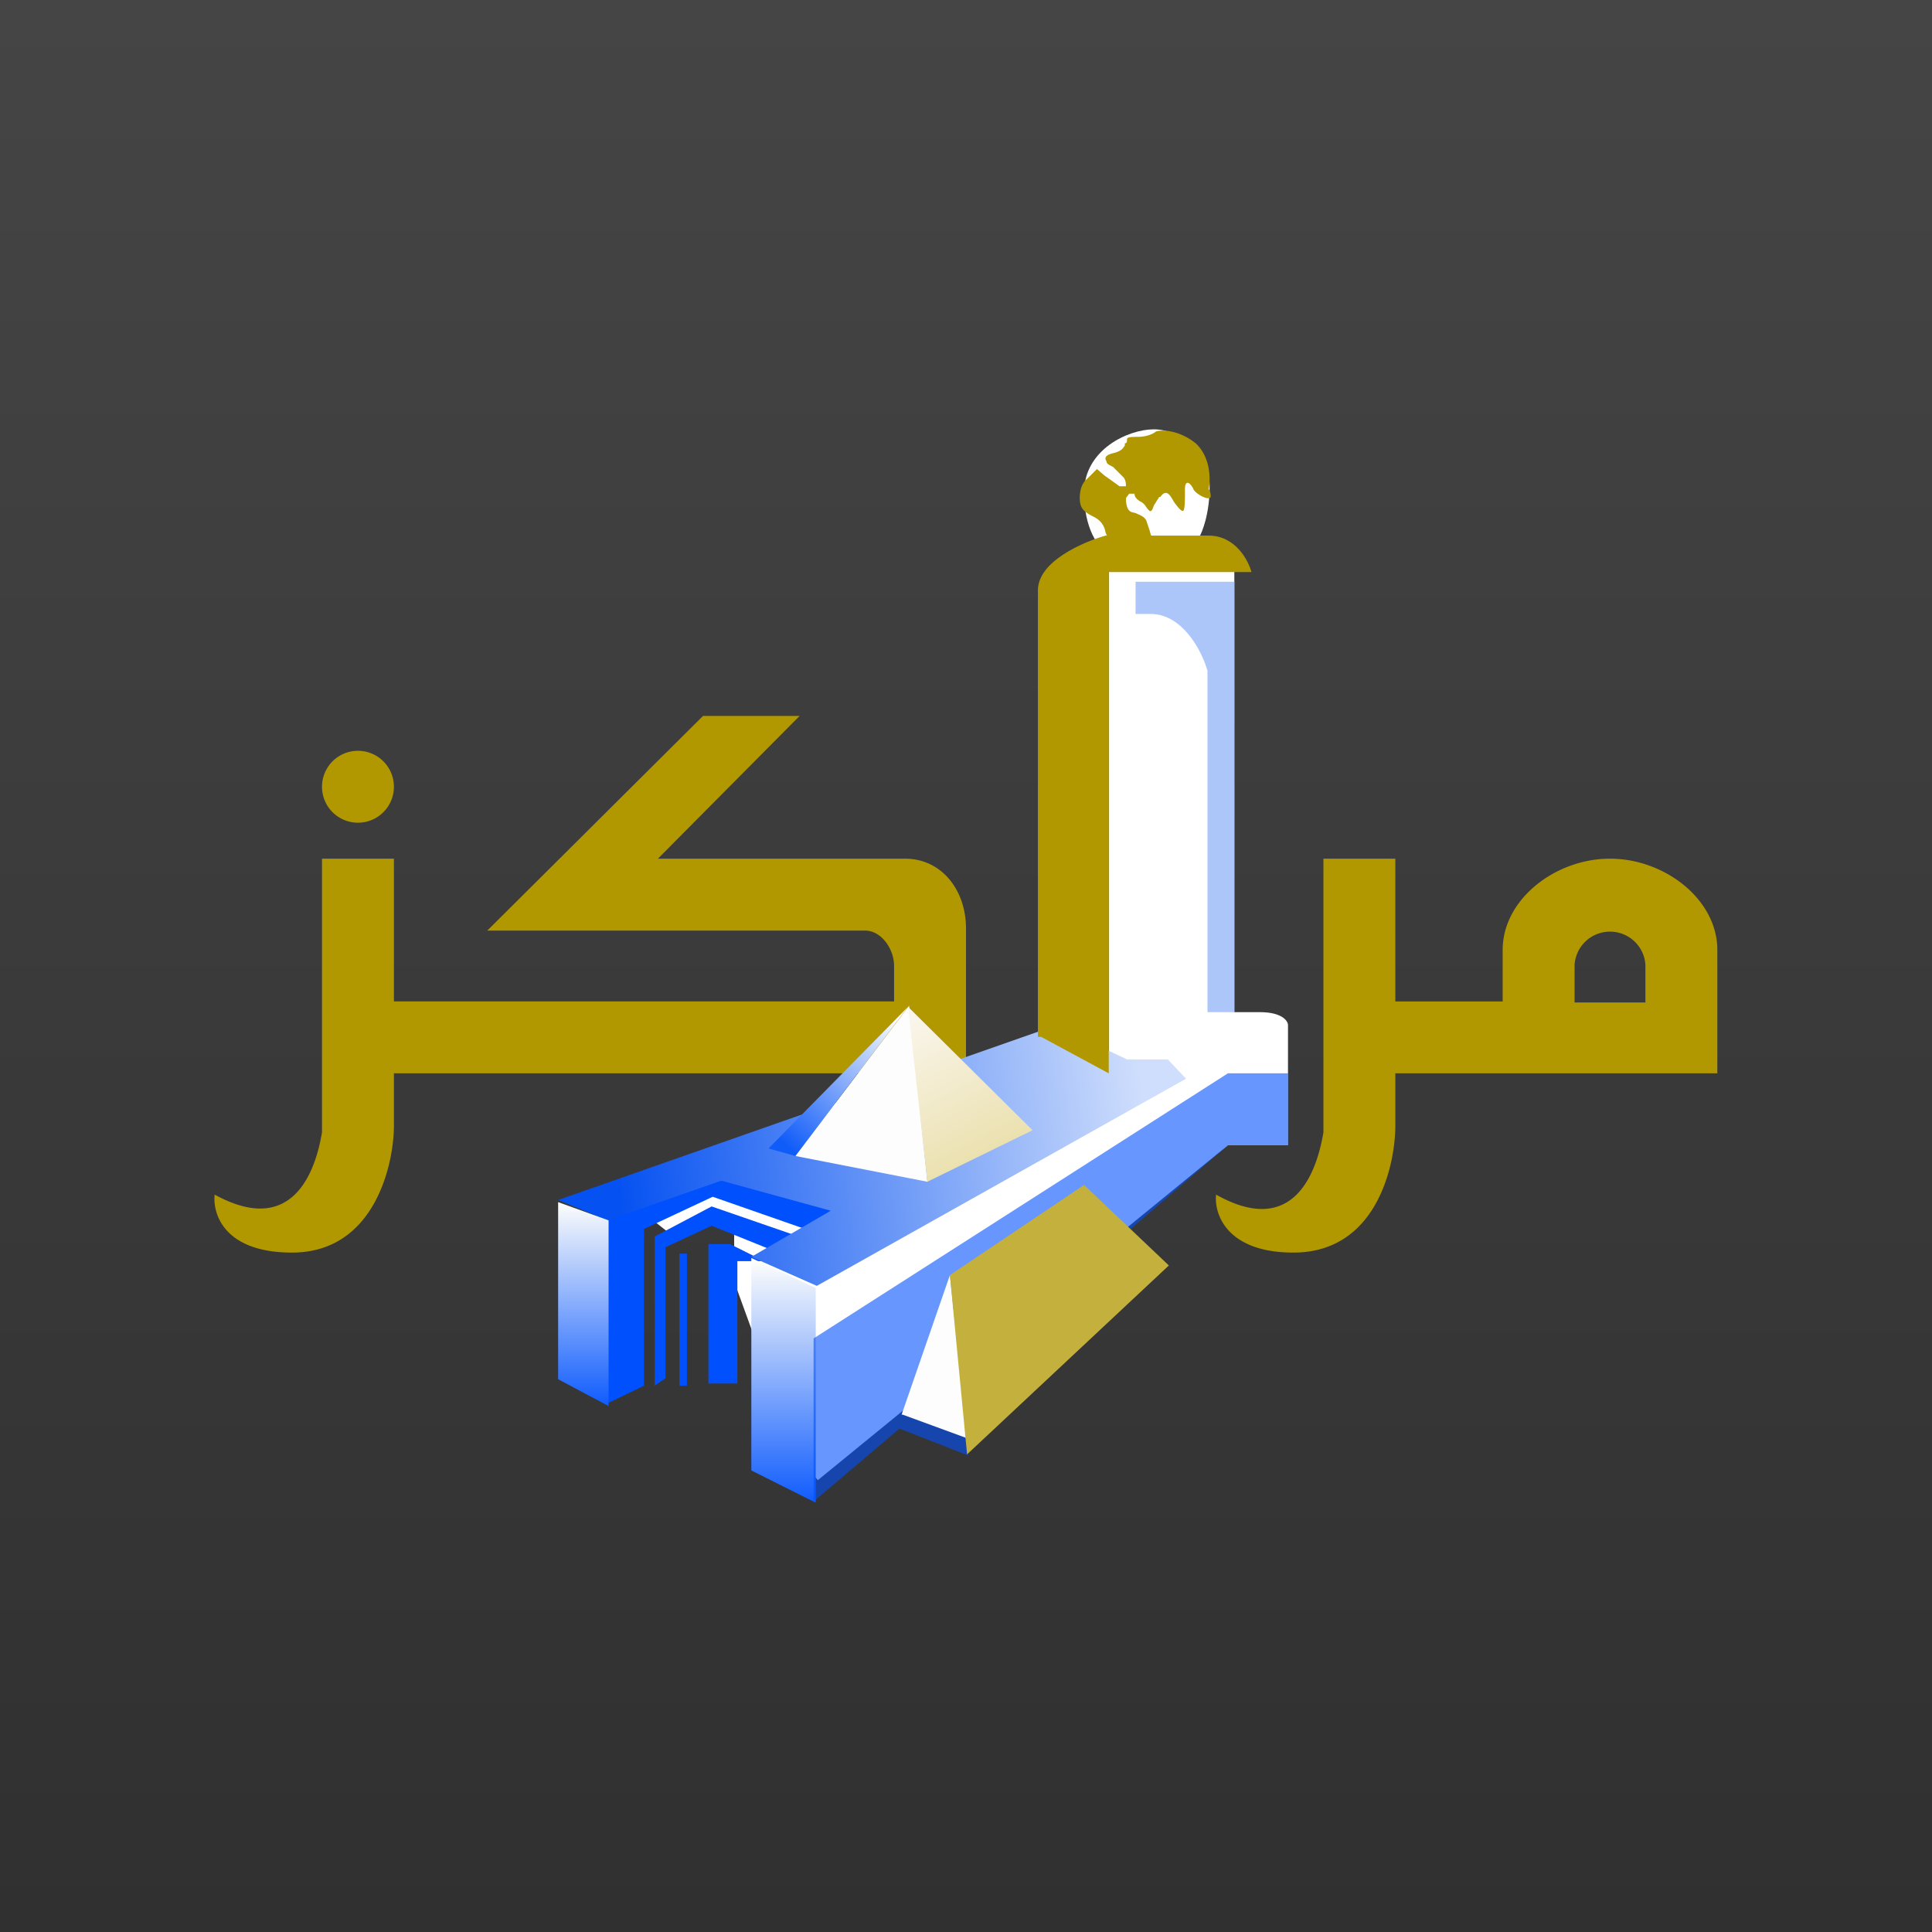 <!-- by TradingView --><svg width="18" height="18" viewBox="0 0 18 18" xmlns="http://www.w3.org/2000/svg"><rect x="0" y="0" width="18" height="18" fill="#808080" stroke="none"/><path fill="url(#axdldjiz3)" d="M0 0h18v18H0z"/><path fill-rule="evenodd" d="M3.67 9.33h4.66V9c0-.16-.12-.33-.27-.33H4.54l2.01-2h.9L6.13 8h2.3c.35 0 .57.3.57.65V10H3.67v.49c0 .34-.17 1.18-.95 1.18-.63 0-.74-.36-.72-.54.73.4.94-.22 1-.58V8h.67v1.33Zm0-2a.33.33 0 1 1-.67 0 .33.33 0 0 1 .67 0ZM13 10.5V10h3V8.85c0-.47-.49-.85-1-.85s-1 .38-1 .85v.48h-1V8h-.67v2.55c-.06.36-.27.99-1 .58-.02.18.1.54.72.54.79 0 .95-.84.95-1.18Zm2-1.82a.33.33 0 0 0-.33.31v.35h.66v-.35a.33.33 0 0 0-.33-.31Z" fill="#B19800"/><path d="m6.3 11.54-.24-.19.47-.41 3.8-.75V5.16c-.1-.05-.23-.24-.23-.57 0-.4.41-.59.65-.59.23 0 .52.2.52.53 0 .26-.07.43-.1.48l.33.27v4.15h.24c.2 0 .26.08.26.12v1.12h-.56l-3.82 3.12-.18-.2-.6-1.65v-.5l-.2-.09-.34.2Z" fill="#fff"/><path d="m5.67 13.07.33-.16v-1.46l.64-.3.86.3.34-.14c-.07-.12-.25-.37-.41-.41-.2-.05-1.55.06-1.58.07l-.36.42c-.01.02.05.7.07.81l.03.29.08.58Zm.43-.16.1-.07v-1.22l.43-.2.57.23.24-.13-.81-.28-.53.28v1.4Zm.23 0v-1.23h.07v1.23h-.07Zm.27-.02h.27v-1.14h.25l-.32-.16h-.2v1.3Z" fill="#0050FD"/><path d="M9.82 9.56 5.2 11.18l.46.19L6.72 11l1.02.28-.74.43.61.27 3.44-1.93-.17-.18h-.38l-.68-.32Z" fill="url(#bxdldjiz3)"/><path d="m8.64 11.01-1.23-.24 1.06-1.4.17 1.64Z" fill="#FDFDFD"/><path d="m7.16 10.7.25.07 1.05-1.39-1.3 1.32Z" fill="url(#cxdldjiz3)"/><path d="m8.46 9.38.18 1.63.98-.48-1.16-1.15Z" fill="url(#dxdldjiz3)"/><path d="M5.2 12.84V11.2l.47.17v1.73l-.47-.25Z" fill="url(#exdldjiz3)"/><path d="M7 13.7v-1.98l.6.28v2l-.6-.3Z" fill="url(#fxdldjiz3)"/><path d="m10.33 10-.63-.34h-.03V5.5c0-.27.42-.45.63-.51h.96c.25 0 .37.23.4.34h-1.33V10Z" fill="#B19800"/><path d="M10.49 4.53c0-.02 0-.05-.02-.08l-.1-.1c-.04-.02-.06-.03-.06-.05-.02-.03-.02-.06.07-.08.07-.02.08-.04.1-.07v-.02c.02 0 .02-.02.02-.03 0-.02 0-.03.1-.03s.16-.04.17-.05c.06-.02.22-.01.37.11.14.13.14.34.12.43.01 0 .02.03.02.07-.02.04-.14-.03-.16-.07-.02-.05-.08-.11-.08 0 0 .1 0 .2-.02.2s-.05-.04-.08-.08a1.6 1.6 0 0 0-.03-.05c-.04-.06-.07-.04-.1 0h-.01l-.05.08c-.01.03-.02.06-.04.05a.21.21 0 0 1-.04-.05.13.13 0 0 0-.05-.04c-.03-.02-.05-.04-.05-.07h-.05a1.03 1.03 0 0 1-.03.04c0 .02 0 .11.05.13a.8.8 0 0 0 .04.01c.04.02.08.03.1.07l.03.09.02.07c.02.03-.26.02-.4.01a.32.32 0 0 1-.03-.06c-.01-.05-.03-.1-.1-.14-.1-.05-.14-.08-.14-.18 0-.09.03-.15.07-.18l.04-.04.05-.05.07.06.14.1h.06Z" fill="#B19800"/><path opacity=".6" d="M7.58 12.47 11.44 10H12v.67h-.56L8.5 13.2l.52.19v.17l-.64-.25-.8.68v-1.52Z" fill="#0050FD"/><path d="m8.4 13.18.45-1.3.16 1.52-.6-.22Z" fill="#FDFDFD"/><path d="m10.1 11.04-1.25.84.16 1.67 1.88-1.76-.79-.75Z" fill="#C4B03C"/><path d="M11.5 5.42h-.92v.3h.14c.3 0 .48.35.53.53v3.18h.25v-4Z" fill="#ACC6FA"/><defs><linearGradient id="axdldjiz3" x1="9" y1="0" x2="9" y2="18" gradientUnits="userSpaceOnUse"><stop stop-color="#444544"/><stop offset="1" stop-color="#303030"/></linearGradient><linearGradient id="bxdldjiz3" x1="5.78" y1="11.32" x2="10.71" y2="10.67" gradientUnits="userSpaceOnUse"><stop stop-color="#0551F1"/><stop offset="1" stop-color="#CFDEFC"/></linearGradient><linearGradient id="cxdldjiz3" x1="7.31" y1="10.66" x2="8.38" y2="9.49" gradientUnits="userSpaceOnUse"><stop stop-color="#105CF9"/><stop offset="1" stop-color="#FDFDFD"/></linearGradient><linearGradient id="dxdldjiz3" x1="9.19" y1="10.73" x2="8.51" y2="9.43" gradientUnits="userSpaceOnUse"><stop stop-color="#EBE1B0"/><stop offset="1" stop-color="#FAF6ED"/></linearGradient><linearGradient id="exdldjiz3" x1="5.44" y1="11.19" x2="5.44" y2="13.09" gradientUnits="userSpaceOnUse"><stop stop-color="#FFFFFC"/><stop offset="1" stop-color="#105CFD"/></linearGradient><linearGradient id="fxdldjiz3" x1="7.29" y1="11.73" x2="7.29" y2="14" gradientUnits="userSpaceOnUse"><stop stop-color="#FFFFFC"/><stop offset="1" stop-color="#105CFD"/></linearGradient></defs></svg>